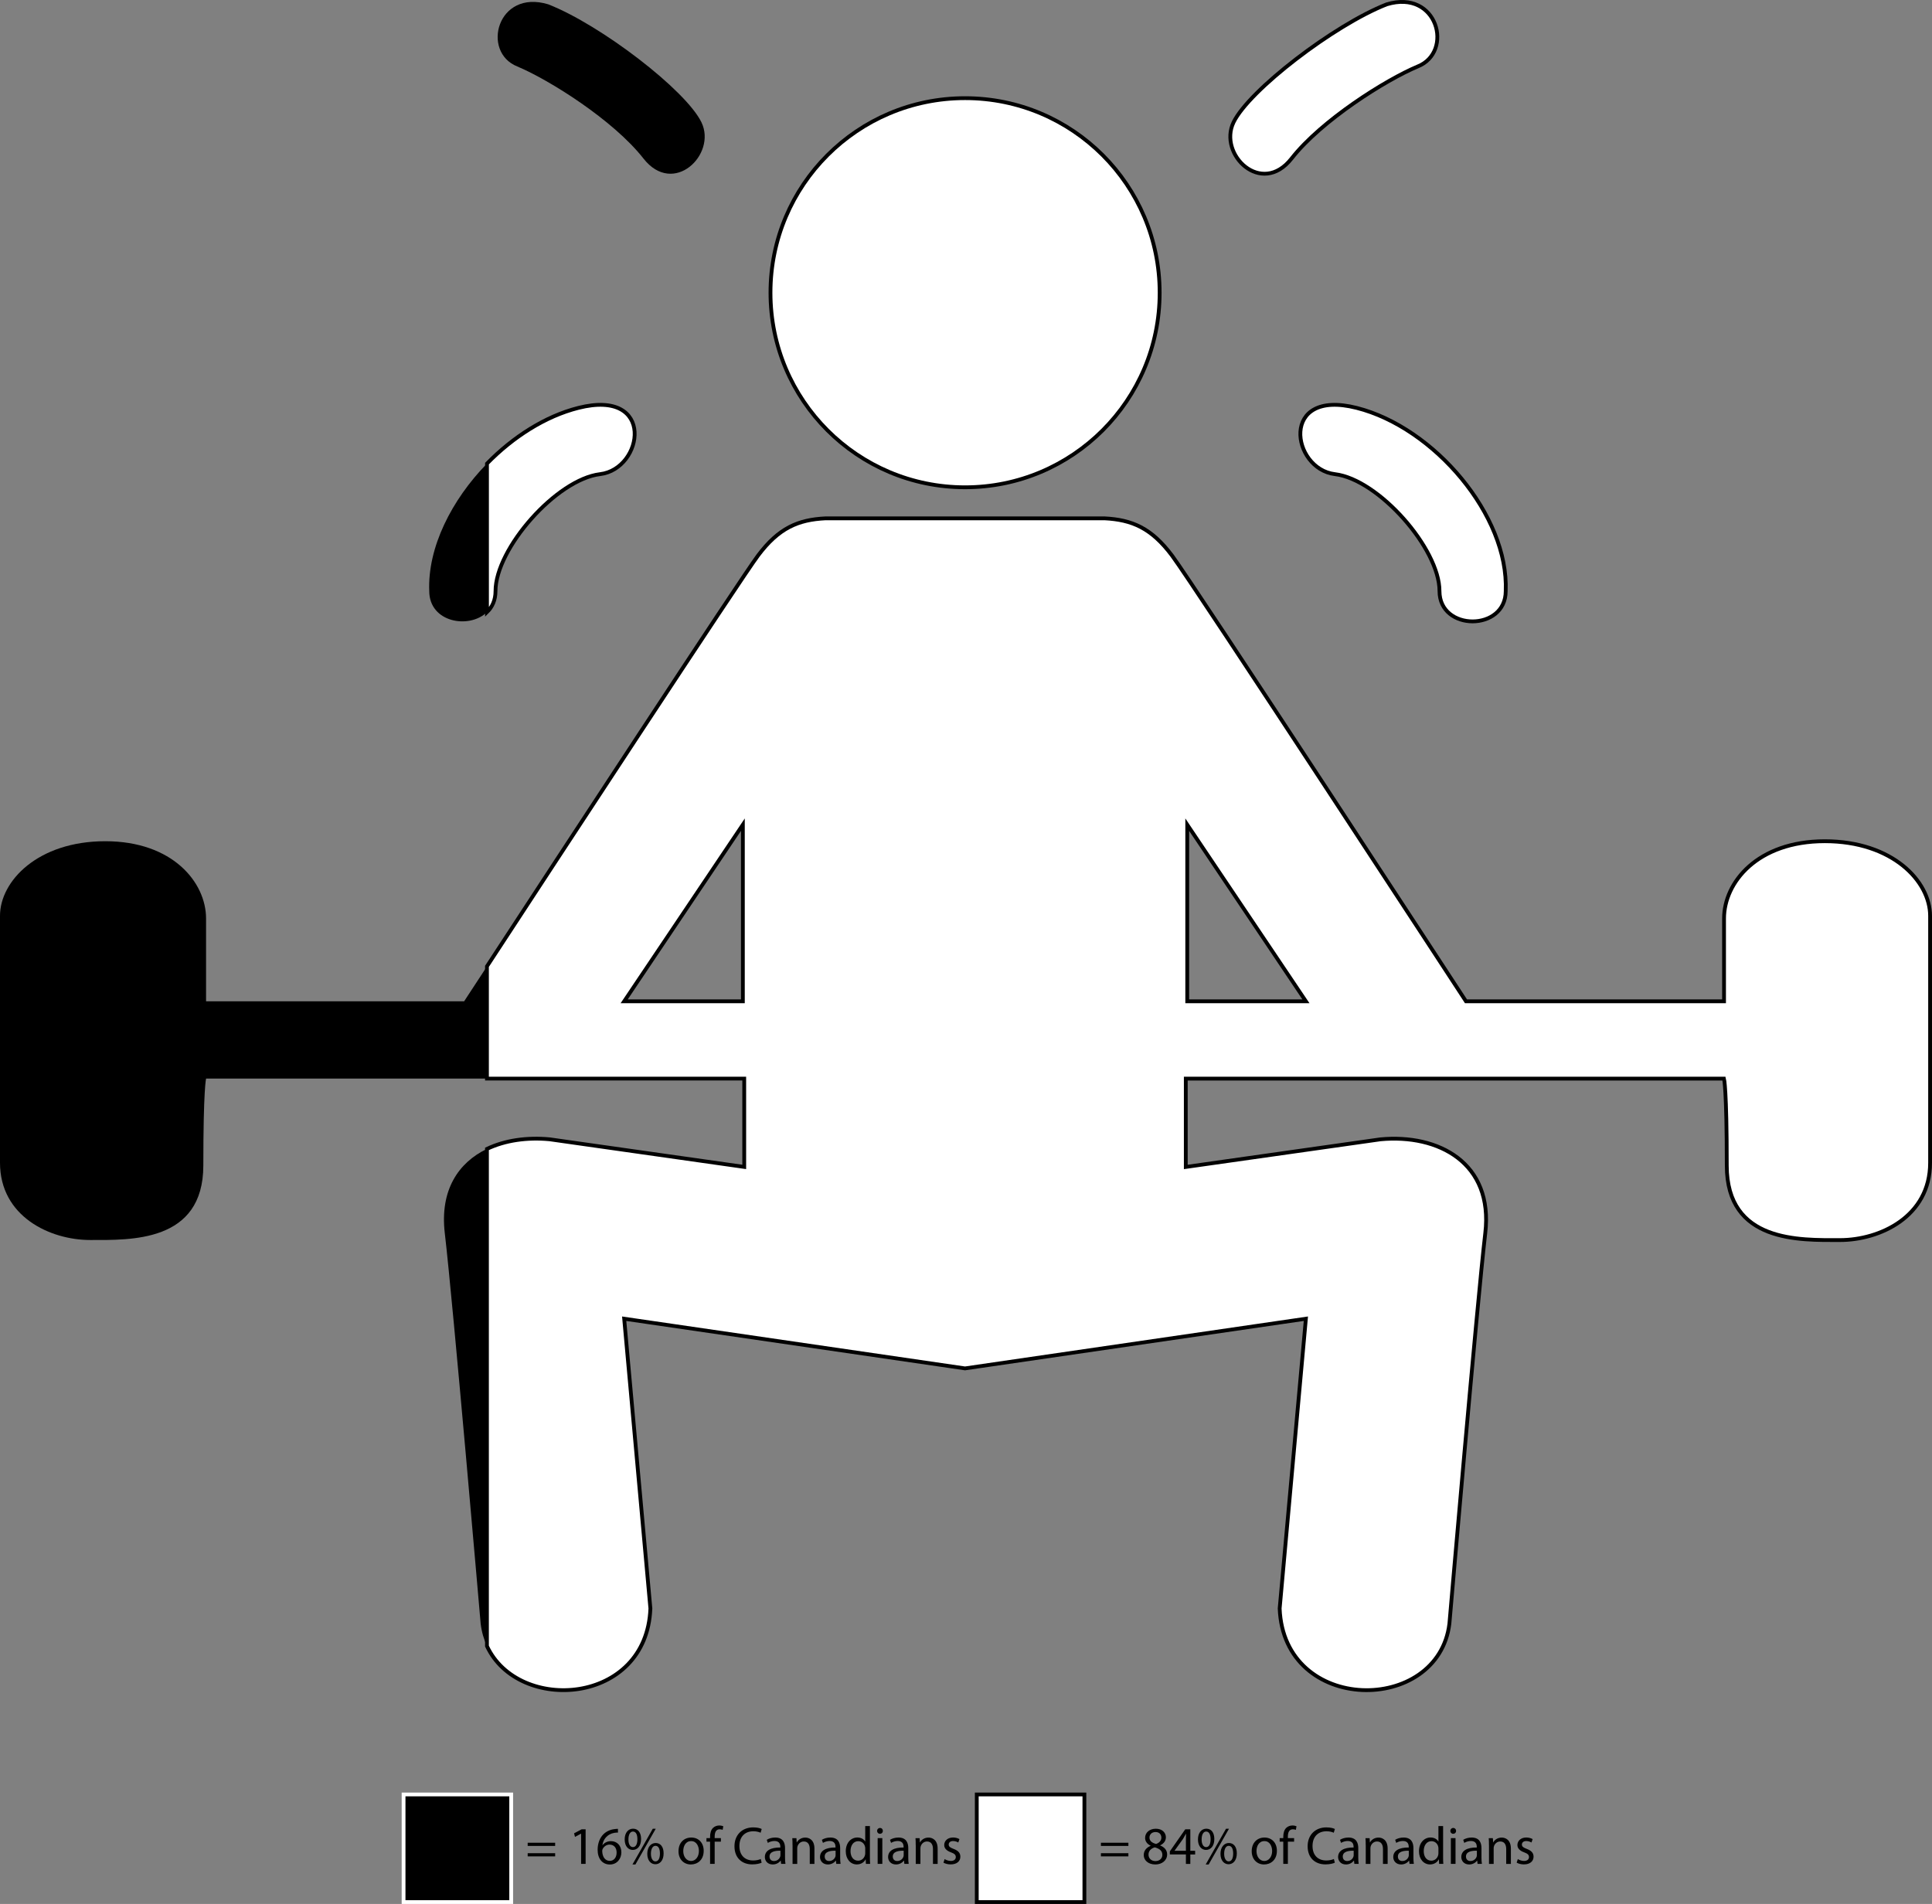 <?xml version="1.0" encoding="utf-8"?>
<!-- Generator: Adobe Illustrator 25.2.0, SVG Export Plug-In . SVG Version: 6.00 Build 0)  -->
<svg version="1.1" id="Person" xmlns="http://www.w3.org/2000/svg" xmlns:xlink="http://www.w3.org/1999/xlink" x="0px" y="0px"
	 viewBox="0 0 508.55 501.22" style="enable-background:new 0 0 508.55 501.22;" xml:space="preserve">
<rect x="0" y="0" width="508.55" height="501.22" fill="#808080" stroke="none"/>
<style type="text/css">
	.st0{fill:#FFFFFF;stroke:#000000;stroke-miterlimit:10;}
	.st1{fill:none;}
	.st2{stroke:#FFFFFF;stroke-miterlimit:10;}
</style>
<circle class="st0" cx="254.03" cy="77.06" r="51.22"/>
<path d="M136.15,17.49c-9.54-3.81-5.27-20.43,8.17-16.35c13.89,5.45,36.23,22.61,40.32,31.06c4.09,8.45-7.36,19.62-15.26,9.54
	C161.49,31.65,144.6,21.03,136.15,17.49z"/>
<path class="st0" d="M378.91,155.61c0-11.22-16.07-29.42-27.52-30.79c-11.44-1.36-14.71-22.61,5.72-17.44
	c20.43,5.18,40.05,28.33,39.23,48.22C396.34,166.24,378.91,166.24,378.91,155.61z"/>
<path class="st0" d="M373.19,17.49c9.54-3.81,5.27-20.43-8.17-16.35c-13.89,5.45-36.23,22.61-40.32,31.06s7.36,19.62,15.26,9.54
	S364.74,21.03,373.19,17.49z"/>
<polygon class="st1" points="195.54,263.59 195.54,217.09 164.3,263.59 "/>
<path class="st1" d="M144.69,299.92l51.22,7.27v-23.25h-67.72v18.51C132.95,300.16,138.76,299.35,144.69,299.92z"/>
<polygon class="st1" points="312.51,263.59 343.75,263.59 312.51,217.09 "/>
<path d="M117.08,324.62c2.18,18.53,9.44,102.8,9.44,102.8c0.26,2.17,0.84,4.13,1.66,5.9V302.44
	C120.67,306.04,115.75,313.28,117.08,324.62z"/>
<path d="M122.17,263.59H54.24v-21.8c0-9.44-8.72-20.34-26.52-20.34C9.92,221.45,0,231.99,0,241.07c0,9.08,0,65.02,0,65.02
	c0,14.17,13.19,20.34,23.73,20.34c10.53,0,29.79,0.73,29.79-19.62s0.73-22.88,0.73-22.88h73.95v-29.55
	C124.43,260.12,122.17,263.59,122.17,263.59z"/>
<path class="st0" d="M480.33,221.45c-17.8,0-26.52,10.9-26.52,20.34v21.8h-67.93c0,0-71.92-110.07-77.37-117.33
	c-5.45-7.27-10.53-9.44-17.8-9.81h-73.38c-7.27,0.36-12.35,2.54-17.8,9.81c-4.48,5.98-53.95,81.52-71.35,108.13v29.55h67.72v23.25
	l-51.22-7.27c-5.92-0.56-11.73,0.25-16.5,2.53v130.88c8.28,17.84,42.03,15.54,43.02-9.9l-6.9-76.28l89.72,13.08l89.72-13.08
	l-6.9,76.28c1.09,27.97,41.77,27.97,44.68,4c0,0,7.27-84.27,9.44-102.8c2.18-18.53-12.35-26.15-27.61-24.7l-51.22,7.27v-23.25
	h141.67c0,0,0.73,2.54,0.73,22.88s19.25,19.62,29.79,19.62c10.53,0,23.73-6.18,23.73-20.34c0,0,0-55.94,0-65.02
	C508.05,231.99,498.13,221.45,480.33,221.45z M195.54,263.59H164.3l31.24-46.5V263.59z M312.51,263.59v-46.5l31.24,46.5H312.51z"/>
<path d="M112.99,155.61c0,8.24,10.48,10.08,15.19,5.54v-39.11C118.84,131.62,112.52,144.16,112.99,155.61z"/>
<path class="st0" d="M130.43,155.61c0-11.22,16.07-29.42,27.52-30.79s14.71-22.61-5.72-17.44c-8.66,2.19-17.17,7.62-24.04,14.66
	v39.11C129.55,159.84,130.43,158,130.43,155.61z"/>
<g>
	<rect x="106.23" y="472.39" class="st2" width="28.33" height="28.33"/>
	<rect x="257.11" y="472.39" class="st0" width="28.33" height="28.33"/>
	<g>
		<path d="M138.9,485.94v-0.84h7.23v0.84H138.9z M138.9,488.69v-0.84h7.23v0.84H138.9z"/>
		<path d="M152.96,482.71h-0.03l-1.58,0.85l-0.24-0.94l1.99-1.06h1.05v9.1h-1.19V482.71z"/>
		<path d="M162.66,482.43c-0.25-0.01-0.57,0-0.92,0.06c-1.93,0.32-2.96,1.74-3.17,3.24h0.04c0.43-0.57,1.19-1.05,2.2-1.05
			c1.61,0,2.75,1.16,2.75,2.94c0,1.67-1.13,3.21-3.03,3.21c-1.95,0-3.22-1.51-3.22-3.88c0-1.79,0.64-3.21,1.54-4.1
			c0.76-0.74,1.77-1.21,2.91-1.34c0.36-0.06,0.67-0.07,0.9-0.07V482.43z M162.31,487.68c0-1.3-0.74-2.09-1.88-2.09
			c-0.74,0-1.43,0.46-1.77,1.12c-0.08,0.14-0.14,0.32-0.14,0.55c0.03,1.5,0.71,2.61,2,2.61
			C161.6,489.86,162.31,488.98,162.31,487.68z"/>
		<path d="M168.75,484.12c0,1.92-1.01,2.87-2.19,2.87c-1.13,0-2.12-0.91-2.13-2.75c0-1.82,0.99-2.84,2.2-2.84
			C167.91,481.4,168.75,482.38,168.75,484.12z M165.42,484.21c-0.03,1.16,0.41,2.04,1.18,2.04c0.81,0,1.18-0.87,1.18-2.07
			c0-1.11-0.32-2.03-1.18-2.03C165.82,482.15,165.42,483.06,165.42,484.21z M166.48,490.82l5.35-9.41h0.78l-5.35,9.41H166.48z
			 M174.68,487.89c0,1.92-1.01,2.87-2.17,2.87c-1.13,0-2.12-0.91-2.13-2.73c0-1.83,0.99-2.86,2.2-2.86
			C173.85,485.17,174.68,486.15,174.68,487.89z M171.34,487.97c-0.01,1.16,0.43,2.04,1.19,2.04c0.81,0,1.18-0.87,1.18-2.07
			c0-1.11-0.32-2.03-1.18-2.03C171.76,485.91,171.34,486.82,171.34,487.97z"/>
		<path d="M185.23,487.22c0,2.51-1.74,3.6-3.38,3.6c-1.83,0-3.25-1.34-3.25-3.49c0-2.27,1.48-3.6,3.36-3.6
			C183.91,483.73,185.23,485.14,185.23,487.22z M179.85,487.29c0,1.49,0.85,2.61,2.06,2.61c1.18,0,2.06-1.11,2.06-2.63
			c0-1.15-0.57-2.6-2.03-2.6C180.48,484.65,179.85,486,179.85,487.29z"/>
		<path d="M186.91,490.66v-5.84h-0.95v-0.94h0.95v-0.32c0-0.95,0.21-1.82,0.78-2.37c0.46-0.45,1.08-0.63,1.65-0.63
			c0.43,0,0.81,0.1,1.05,0.2l-0.17,0.95c-0.18-0.08-0.43-0.15-0.78-0.15c-1.05,0-1.32,0.92-1.32,1.96v0.36h1.64v0.94h-1.64v5.84
			H186.91z"/>
		<path d="M200.48,490.35c-0.45,0.22-1.34,0.45-2.49,0.45c-2.66,0-4.66-1.68-4.66-4.78c0-2.96,2-4.96,4.93-4.96
			c1.18,0,1.92,0.25,2.24,0.42l-0.29,0.99c-0.46-0.22-1.12-0.39-1.9-0.39c-2.21,0-3.68,1.41-3.68,3.89c0,2.31,1.33,3.8,3.63,3.8
			c0.74,0,1.5-0.15,1.99-0.39L200.48,490.35z"/>
		<path d="M205.61,490.66l-0.1-0.85h-0.04c-0.38,0.53-1.11,1.01-2.07,1.01c-1.37,0-2.07-0.97-2.07-1.95c0-1.64,1.46-2.54,4.08-2.52
			v-0.14c0-0.56-0.15-1.57-1.54-1.57c-0.63,0-1.29,0.2-1.76,0.5l-0.28-0.81c0.56-0.36,1.37-0.6,2.23-0.6c2.07,0,2.58,1.42,2.58,2.77
			v2.54c0,0.59,0.03,1.16,0.11,1.62H205.61z M205.43,487.2c-1.34-0.03-2.87,0.21-2.87,1.53c0,0.8,0.53,1.18,1.16,1.18
			c0.88,0,1.44-0.56,1.64-1.13c0.04-0.13,0.07-0.27,0.07-0.39V487.2z"/>
		<path d="M208.61,485.72c0-0.7-0.01-1.28-0.06-1.83h1.09l0.07,1.12h0.03c0.34-0.64,1.12-1.27,2.24-1.27c0.94,0,2.4,0.56,2.4,2.89
			v4.05h-1.23v-3.91c0-1.09-0.41-2-1.57-2c-0.81,0-1.44,0.57-1.65,1.26c-0.06,0.15-0.08,0.36-0.08,0.57v4.08h-1.23V485.72z"/>
		<path d="M220.13,490.66l-0.1-0.85h-0.04c-0.38,0.53-1.11,1.01-2.07,1.01c-1.37,0-2.07-0.97-2.07-1.95c0-1.64,1.46-2.54,4.08-2.52
			v-0.14c0-0.56-0.15-1.57-1.54-1.57c-0.63,0-1.29,0.2-1.77,0.5l-0.28-0.81c0.56-0.36,1.37-0.6,2.23-0.6c2.07,0,2.58,1.42,2.58,2.77
			v2.54c0,0.59,0.03,1.16,0.11,1.62H220.13z M219.95,487.2c-1.34-0.03-2.87,0.21-2.87,1.53c0,0.8,0.53,1.18,1.16,1.18
			c0.88,0,1.44-0.56,1.64-1.13c0.04-0.13,0.07-0.27,0.07-0.39V487.2z"/>
		<path d="M228.98,480.72v8.19c0,0.6,0.01,1.29,0.06,1.75h-1.11l-0.06-1.18h-0.03c-0.38,0.76-1.2,1.33-2.31,1.33
			c-1.64,0-2.9-1.39-2.9-3.45c-0.01-2.25,1.39-3.64,3.04-3.64c1.04,0,1.74,0.49,2.05,1.04h0.03v-4.05H228.98z M227.75,486.64
			c0-0.15-0.01-0.36-0.06-0.52c-0.18-0.79-0.85-1.43-1.78-1.43c-1.27,0-2.03,1.12-2.03,2.62c0,1.37,0.67,2.51,2,2.51
			c0.83,0,1.58-0.55,1.81-1.47c0.04-0.17,0.06-0.34,0.06-0.53V486.64z"/>
		<path d="M232.39,481.98c0.01,0.42-0.29,0.76-0.78,0.76c-0.43,0-0.74-0.34-0.74-0.76c0-0.43,0.32-0.77,0.77-0.77
			C232.1,481.21,232.39,481.54,232.39,481.98z M231.02,490.66v-6.78h1.23v6.78H231.02z"/>
		<path d="M238.05,490.66l-0.1-0.85h-0.04c-0.38,0.53-1.11,1.01-2.07,1.01c-1.37,0-2.07-0.97-2.07-1.95c0-1.64,1.46-2.54,4.08-2.52
			v-0.14c0-0.56-0.15-1.57-1.54-1.57c-0.63,0-1.29,0.2-1.76,0.5l-0.28-0.81c0.56-0.36,1.37-0.6,2.23-0.6c2.07,0,2.58,1.42,2.58,2.77
			v2.54c0,0.59,0.03,1.16,0.11,1.62H238.05z M237.87,487.2c-1.34-0.03-2.87,0.21-2.87,1.53c0,0.8,0.53,1.18,1.16,1.18
			c0.88,0,1.44-0.56,1.64-1.13c0.04-0.13,0.07-0.27,0.07-0.39V487.2z"/>
		<path d="M241.04,485.72c0-0.7-0.01-1.28-0.06-1.83h1.09l0.07,1.12h0.03c0.34-0.64,1.12-1.27,2.24-1.27c0.94,0,2.4,0.56,2.4,2.89
			v4.05h-1.23v-3.91c0-1.09-0.41-2-1.57-2c-0.81,0-1.44,0.57-1.65,1.26c-0.06,0.15-0.08,0.36-0.08,0.57v4.08h-1.23V485.72z"/>
		<path d="M248.65,489.4c0.36,0.24,1.01,0.49,1.62,0.49c0.9,0,1.32-0.45,1.32-1.01c0-0.59-0.35-0.91-1.26-1.25
			c-1.22-0.43-1.79-1.11-1.79-1.92c0-1.09,0.88-1.99,2.34-1.99c0.69,0,1.29,0.2,1.67,0.42l-0.31,0.9c-0.27-0.17-0.76-0.39-1.39-0.39
			c-0.73,0-1.13,0.42-1.13,0.92c0,0.56,0.41,0.81,1.29,1.15c1.18,0.45,1.78,1.04,1.78,2.05c0,1.19-0.92,2.03-2.54,2.03
			c-0.74,0-1.43-0.18-1.91-0.46L248.65,489.4z"/>
	</g>
	<g>
		<path d="M289.79,485.94v-0.84h7.23v0.84H289.79z M289.79,488.69v-0.84h7.23v0.84H289.79z"/>
		<path d="M301.06,488.35c0-1.15,0.69-1.96,1.81-2.44l-0.01-0.04c-1.01-0.48-1.44-1.26-1.44-2.04c0-1.44,1.22-2.42,2.82-2.42
			c1.76,0,2.65,1.11,2.65,2.24c0,0.77-0.38,1.6-1.5,2.13v0.04c1.13,0.45,1.83,1.25,1.83,2.35c0,1.58-1.36,2.65-3.1,2.65
			C302.2,490.82,301.06,489.68,301.06,488.35z M305.96,488.3c0-1.11-0.77-1.64-2-1.99c-1.06,0.31-1.64,1.01-1.64,1.88
			c-0.04,0.92,0.66,1.74,1.82,1.74C305.24,489.92,305.96,489.23,305.96,488.3z M302.57,483.74c0,0.91,0.69,1.4,1.74,1.68
			c0.78-0.27,1.39-0.83,1.39-1.65c0-0.73-0.43-1.49-1.54-1.49C303.13,482.29,302.57,482.96,302.57,483.74z"/>
		<path d="M312.16,490.66v-2.48h-4.23v-0.81l4.06-5.81h1.33v5.66h1.27v0.97h-1.27v2.48H312.16z M312.16,487.22v-3.04
			c0-0.48,0.01-0.95,0.04-1.43h-0.04c-0.28,0.53-0.5,0.92-0.76,1.34l-2.23,3.1v0.03H312.16z"/>
		<path d="M319.64,484.12c0,1.92-1.01,2.87-2.18,2.87c-1.13,0-2.12-0.91-2.13-2.75c0-1.82,0.99-2.84,2.2-2.84
			C318.8,481.4,319.64,482.38,319.64,484.12z M316.3,484.21c-0.03,1.16,0.41,2.04,1.18,2.04c0.81,0,1.18-0.87,1.18-2.07
			c0-1.11-0.32-2.03-1.18-2.03C316.71,482.15,316.3,483.06,316.3,484.21z M317.37,490.82l5.35-9.41h0.78l-5.35,9.41H317.37z
			 M325.56,487.89c0,1.92-1.01,2.87-2.17,2.87c-1.13,0-2.12-0.91-2.13-2.73c0-1.83,1-2.86,2.2-2.86
			C324.73,485.17,325.56,486.15,325.56,487.89z M322.23,487.97c-0.01,1.16,0.43,2.04,1.19,2.04c0.81,0,1.18-0.87,1.18-2.07
			c0-1.11-0.32-2.03-1.18-2.03C322.65,485.91,322.23,486.82,322.23,487.97z"/>
		<path d="M336.11,487.22c0,2.51-1.74,3.6-3.38,3.6c-1.83,0-3.25-1.34-3.25-3.49c0-2.27,1.49-3.6,3.36-3.6
			C334.8,483.73,336.11,485.14,336.11,487.22z M330.74,487.29c0,1.49,0.85,2.61,2.06,2.61c1.18,0,2.06-1.11,2.06-2.63
			c0-1.15-0.57-2.6-2.03-2.6S330.74,486,330.74,487.29z"/>
		<path d="M337.79,490.66v-5.84h-0.95v-0.94h0.95v-0.32c0-0.95,0.21-1.82,0.78-2.37c0.46-0.45,1.08-0.63,1.65-0.63
			c0.43,0,0.81,0.1,1.05,0.2l-0.17,0.95c-0.18-0.08-0.43-0.15-0.78-0.15c-1.05,0-1.32,0.92-1.32,1.96v0.36h1.64v0.94h-1.64v5.84
			H337.79z"/>
		<path d="M351.36,490.35c-0.45,0.22-1.34,0.45-2.49,0.45c-2.66,0-4.67-1.68-4.67-4.78c0-2.96,2-4.96,4.93-4.96
			c1.18,0,1.92,0.25,2.24,0.42l-0.29,0.99c-0.46-0.22-1.12-0.39-1.91-0.39c-2.21,0-3.68,1.41-3.68,3.89c0,2.31,1.33,3.8,3.63,3.8
			c0.74,0,1.5-0.15,1.99-0.39L351.36,490.35z"/>
		<path d="M356.5,490.66l-0.1-0.85h-0.04c-0.38,0.53-1.11,1.01-2.07,1.01c-1.37,0-2.07-0.97-2.07-1.95c0-1.64,1.46-2.54,4.08-2.52
			v-0.14c0-0.56-0.15-1.57-1.54-1.57c-0.63,0-1.29,0.2-1.76,0.5l-0.28-0.81c0.56-0.36,1.37-0.6,2.23-0.6c2.07,0,2.58,1.42,2.58,2.77
			v2.54c0,0.59,0.03,1.16,0.11,1.62H356.5z M356.32,487.2c-1.34-0.03-2.87,0.21-2.87,1.53c0,0.8,0.53,1.18,1.16,1.18
			c0.88,0,1.44-0.56,1.64-1.13c0.04-0.13,0.07-0.27,0.07-0.39V487.2z"/>
		<path d="M359.49,485.72c0-0.7-0.01-1.28-0.06-1.83h1.09l0.07,1.12h0.03c0.34-0.64,1.12-1.27,2.24-1.27c0.94,0,2.4,0.56,2.4,2.89
			v4.05h-1.23v-3.91c0-1.09-0.41-2-1.57-2c-0.81,0-1.44,0.57-1.65,1.26c-0.06,0.15-0.08,0.36-0.08,0.57v4.08h-1.23V485.72z"/>
		<path d="M371.02,490.66l-0.1-0.85h-0.04c-0.38,0.53-1.11,1.01-2.07,1.01c-1.37,0-2.07-0.97-2.07-1.95c0-1.64,1.46-2.54,4.08-2.52
			v-0.14c0-0.56-0.15-1.57-1.54-1.57c-0.63,0-1.29,0.2-1.76,0.5l-0.28-0.81c0.56-0.36,1.37-0.6,2.23-0.6c2.07,0,2.58,1.42,2.58,2.77
			v2.54c0,0.59,0.03,1.16,0.11,1.62H371.02z M370.83,487.2c-1.34-0.03-2.87,0.21-2.87,1.53c0,0.8,0.53,1.18,1.16,1.18
			c0.88,0,1.44-0.56,1.64-1.13c0.04-0.13,0.07-0.27,0.07-0.39V487.2z"/>
		<path d="M379.86,480.72v8.19c0,0.6,0.01,1.29,0.06,1.75h-1.11l-0.06-1.18h-0.03c-0.38,0.76-1.21,1.33-2.31,1.33
			c-1.64,0-2.9-1.39-2.9-3.45c-0.01-2.25,1.39-3.64,3.04-3.64c1.04,0,1.74,0.49,2.05,1.04h0.03v-4.05H379.86z M378.63,486.64
			c0-0.15-0.01-0.36-0.06-0.52c-0.18-0.79-0.85-1.43-1.78-1.43c-1.27,0-2.03,1.12-2.03,2.62c0,1.37,0.67,2.51,2,2.51
			c0.83,0,1.58-0.55,1.81-1.47c0.04-0.17,0.06-0.34,0.06-0.53V486.64z"/>
		<path d="M383.28,481.98c0.01,0.42-0.29,0.76-0.78,0.76c-0.43,0-0.74-0.34-0.74-0.76c0-0.43,0.32-0.77,0.77-0.77
			C382.98,481.21,383.28,481.54,383.28,481.98z M381.9,490.66v-6.78h1.23v6.78H381.9z"/>
		<path d="M388.93,490.66l-0.1-0.85h-0.04c-0.38,0.53-1.11,1.01-2.07,1.01c-1.37,0-2.07-0.97-2.07-1.95c0-1.64,1.46-2.54,4.08-2.52
			v-0.14c0-0.56-0.15-1.57-1.54-1.57c-0.63,0-1.29,0.2-1.76,0.5l-0.28-0.81c0.56-0.36,1.37-0.6,2.23-0.6c2.07,0,2.58,1.42,2.58,2.77
			v2.54c0,0.59,0.03,1.16,0.11,1.62H388.93z M388.75,487.2c-1.34-0.03-2.87,0.21-2.87,1.53c0,0.8,0.53,1.18,1.16,1.18
			c0.88,0,1.44-0.56,1.64-1.13c0.04-0.13,0.07-0.27,0.07-0.39V487.2z"/>
		<path d="M391.93,485.72c0-0.7-0.01-1.28-0.06-1.83h1.09l0.07,1.12h0.03c0.34-0.64,1.12-1.27,2.24-1.27c0.94,0,2.4,0.56,2.4,2.89
			v4.05h-1.23v-3.91c0-1.09-0.41-2-1.57-2c-0.81,0-1.44,0.57-1.65,1.26c-0.06,0.15-0.08,0.36-0.08,0.57v4.08h-1.23V485.72z"/>
		<path d="M399.53,489.4c0.36,0.24,1.01,0.49,1.62,0.49c0.9,0,1.32-0.45,1.32-1.01c0-0.59-0.35-0.91-1.26-1.25
			c-1.22-0.43-1.79-1.11-1.79-1.92c0-1.09,0.88-1.99,2.34-1.99c0.69,0,1.29,0.2,1.67,0.42l-0.31,0.9c-0.27-0.17-0.76-0.39-1.39-0.39
			c-0.73,0-1.13,0.42-1.13,0.92c0,0.56,0.41,0.81,1.29,1.15c1.18,0.45,1.78,1.04,1.78,2.05c0,1.19-0.92,2.03-2.54,2.03
			c-0.74,0-1.43-0.18-1.91-0.46L399.53,489.4z"/>
	</g>
</g>
</svg>
